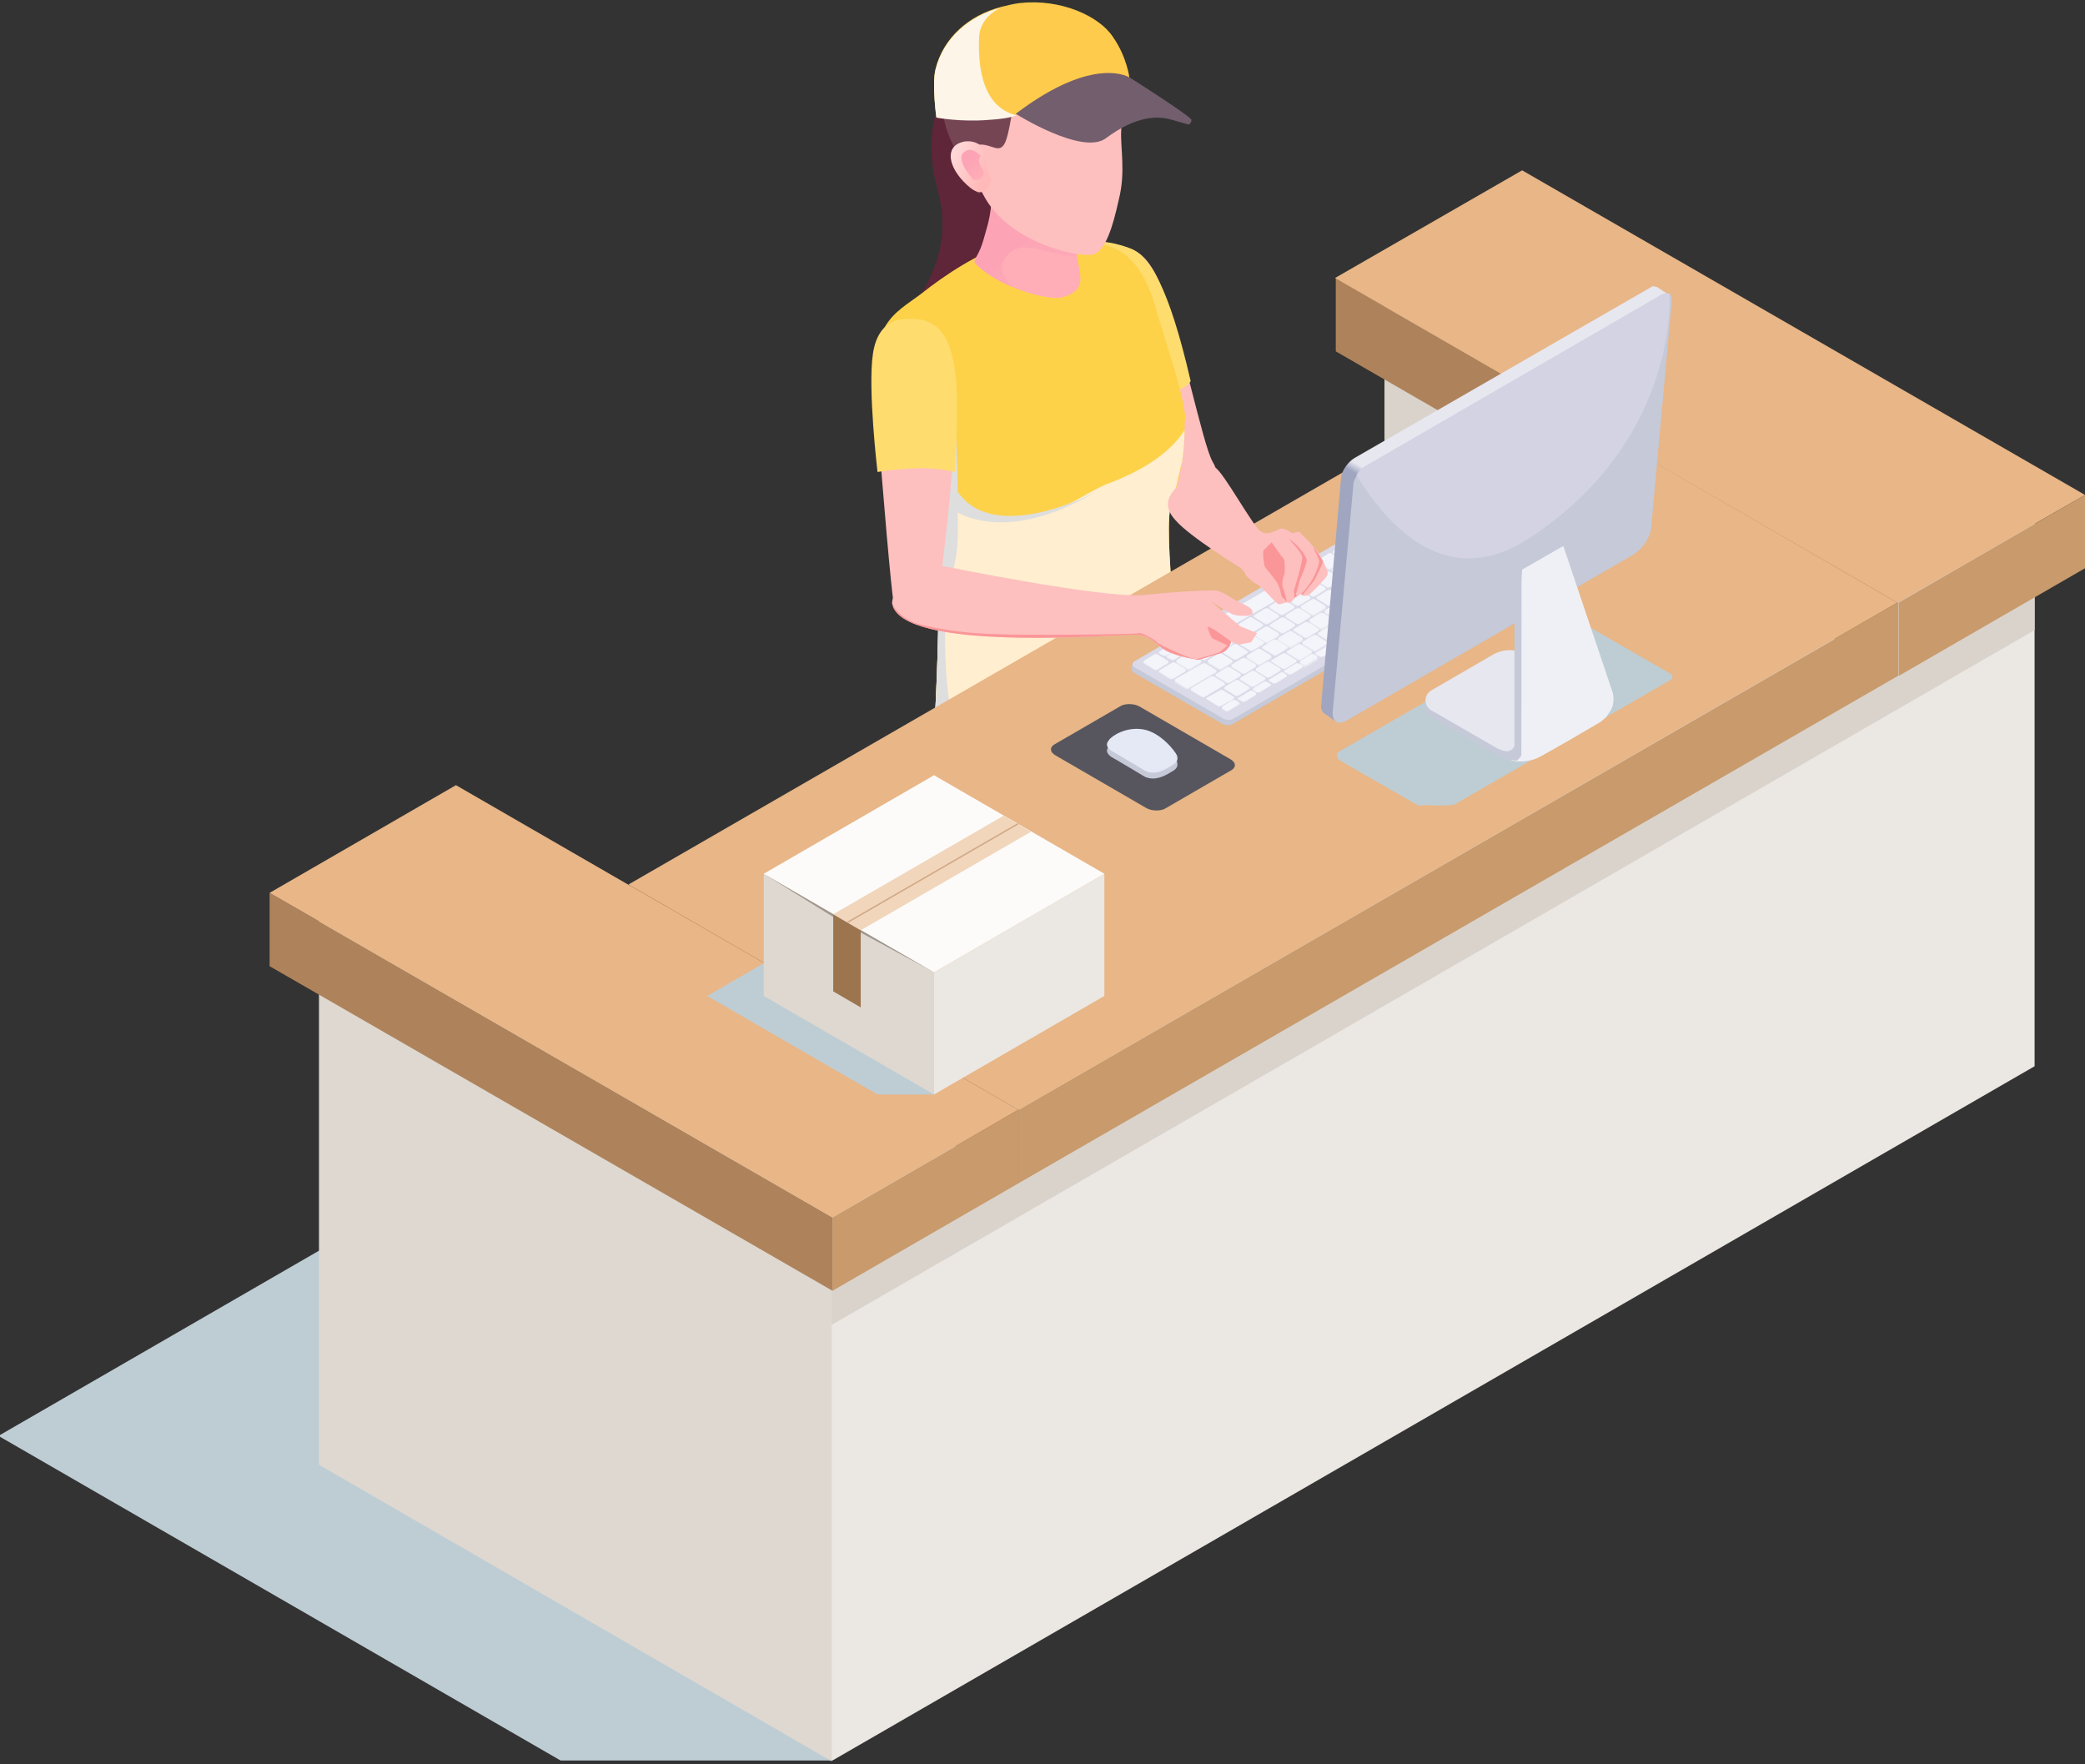 <?xml version="1.0" encoding="utf-8"?>
<!-- Generator: Adobe Illustrator 23.0.4, SVG Export Plug-In . SVG Version: 6.00 Build 0)  -->
<svg version="1.1" id="Слой_1" xmlns="http://www.w3.org/2000/svg" xmlns:xlink="http://www.w3.org/1999/xlink" x="0px" y="0px"
	 viewBox="0 0 273 231" style="enable-background:new 0 0 273 231;" xml:space="preserve">
<rect x="0" y="0" width="273" height="231" fill="#333333" stroke="none"/>
<style type="text/css">
	.st0{fill:#5E2638;}
	.st1{fill:#FEBFBF;}
	.st2{fill:#FFDC6E;}
	.st3{fill:#7282B5;}
	.st4{fill:#E8D0C8;}
	.st5{fill:#FDD249;}
	.st6{fill:#FFEECF;}
	.st7{fill:#DEDEDE;}
	.st8{fill:#FFADB7;}
	.st9{fill:url(#SVGID_1_);}
	.st10{fill:#754554;}
	.st11{fill:url(#SVGID_2_);}
	.st12{fill:url(#SVGID_3_);}
	.st13{fill:#FECB4C;}
	.st14{fill:#FCF5E8;}
	.st15{fill:#725E6D;}
	.st16{fill:#5C6467;}
	.st17{fill:#BECDD4;}
	.st18{fill:#EBE7E3;}
	.st19{fill:#D9D3CC;}
	.st20{fill:#E8B687;}
	.st21{fill:#DED8D1;}
	.st22{fill:#C99A6B;}
	.st23{fill:#AE835B;}
	.st24{fill:#C5C9D8;}
	.st25{fill:#DADAE8;}
	.st26{fill:#E7E7F0;}
	.st27{fill:#F4F5FA;}
	.st28{fill:#57565E;}
	.st29{fill:#E5E8F5;}
	.st30{fill:url(#SVGID_4_);}
	.st31{fill:#D3D3E3;}
	.st32{fill:#EFF0F5;}
	.st33{fill:#FA9698;}
	.st34{fill:#A0978F;}
	.st35{fill:#FCFBFA;}
	.st36{fill:#9C754E;}
	.st37{fill:#F1D6BC;}
	.st38{fill:#D1A986;}
</style>
<g>
	<g>
		<path class="st0" d="M135.1,12.9c0,0,0-6.7-6.6-4.7c-3.8,1.1-8.5,6.5-5.7,16.8c2.9,10.5-5.7,17.6-5.7,17.6s6.5,0.1,9.1-1.7
			c2.6-1.7,2.2-3.7,3-10.3C130,24,135.1,12.9,135.1,12.9z"/>
		<path class="st1" d="M146.3,32.7c0,0,3.1-1.7,5.7,4.7c2.6,6.4,5.5,21,6.8,23.1c1.3,2.1,0.1,4.6-7,6.4
			C144.7,68.6,146.3,32.7,146.3,32.7z"/>
		<path class="st2" d="M155.9,49.9c0,0-0.8,1.4-3,1.4c-2.2,0-15.9-18-12.7-19.2c3.2-1.2,6.8,0,8,0.5C150.5,33.7,153,37.3,155.9,49.9
			z"/>
		<path class="st3" d="M156.2,176.9c-5.4-3.6-8-3.3-8-3.3s-4.3,0.4-5.7-1.6v0c-0.3-0.5-0.4-1.1-0.3-1.8c0.7-4,1.7-6.2,1.6-7.8
			c-0.3-8.7-4.3-22.9-3.3-29.7c1.5-10.4-3.5-23.1-2.8-31c0.1-0.8,0.2-1.5,0.4-2.2c2.1-7.6,16.1-9.9,16.1-9.9s1.7,9.9-0.4,22.3
			c-3.3,19.2-3.9,46.5-3.9,52.6c0,2.5,3.4,4.6,5,5.4c2.2,1.2,6.5,4,6.5,4S161.7,180.6,156.2,176.9z"/>
		<path class="st4" d="M143.2,143.5c0.9,6.9,2.2,16.6,1.9,18.8c-0.4,2.2-2.6,6.7-2.5,9.6c-0.3-0.5-0.4-1.1-0.3-1.8
			c0.7-4,1.7-6.2,1.6-7.7c-0.3-8.7-4.3-22.9-3.3-29.7c1.5-10.4-3.5-23.1-2.8-31c2-0.9,4.6-1.3,8.1-1.3c0,0,0.4,2-1.6,4.9l-2.1,2.9
			c0,0,1.3,9.8,1,19.5C142.9,137.4,142.3,136.6,143.2,143.5z"/>
		<path class="st3" d="M146.2,101c-1.1,3.1-4.6,4.1-4.6,4.1s-1,26.8-3.2,32.6c-2.3,5.8-3.9,27-3.8,27.9c0.1,0.9,0.3,6.1,4.5,10
			c4.1,4,5.9,4.7,5.9,5.3c-0.1,0.6-1.8,3.7-5.7,3.2c-3.9-0.6-5-0.8-6.9-2.8c-0.7-0.7-1.4-1.4-2.1-2c-1.1-1-2-1.9-2.1-2.8
			c-0.3-1.6,1-4.6,0.1-7.5c-0.8-2.9-3-21.1-2.5-25.9c1-10.7,2.3-9.6,1.8-12.7c-0.4-3-5.2-18.7-5.2-36.2c0-0.3,0.1-0.6,0.2-0.8
			c1.8-5.4,23.5,0.3,23.5,0.3S147.4,97.7,146.2,101z"/>
		<path class="st4" d="M130.3,179.3c-1.1-1-1.9-1.9-2.1-2.8c-0.3-1.6,1-4.6,0.1-7.5c-0.8-2.9-3-21.1-2.5-25.9
			c1-10.7,2.2-9.6,1.8-12.7c-0.4-3-5.2-18.7-5.2-36.2c0-0.3,0.1-0.6,0.2-0.9c1.2,0.2,1.9,0.6,1.9,0.6s-0.9,6.4,0,14.6
			c0.9,8.2,4.6,21.5,4.6,23.2c0,1.7-2.1,6.5-2.1,15.6c0.1,9,2.7,21.8,2.6,23.6C129.4,172.2,127.8,175.3,130.3,179.3z"/>
		<path class="st5" d="M155.1,56.3c0,1.2-0.1,2.6-0.3,4v0c0,0.1,0,0.3-0.1,0.4c-0.2,1.4-0.5,2.8-1,4.2c-0.1,0.4-0.2,0.7-0.3,0.9
			c-1.3,3.5,1.4,22.7,1,24.2c-0.4,1.5-1.4,3-7.9,5.1c-1.8,0.6-3.9,1-6,1.3c-0.5,0.1-1.1,0.1-1.6,0.2c-1.9,0.2-3.9,0.3-5.7,0.2
			c-0.3,0-0.7,0-1,0c-0.6,0-1.1,0-1.6-0.1c-2.3-0.2-4.3-0.5-5.7-1c-0.7-0.2-1.3-0.5-1.8-0.8c-0.3-0.2-0.6-0.4-0.7-0.7
			c0,0,0.8-14.4,0.3-19.9c-0.3-3.4-2.2-7.9-4.1-12.3c-0.8-2-1.6-3.9-2.2-5.8c-0.2-0.8-0.5-1.5-0.6-2.2c-3-11.5,1.4-12.9,4.9-15.6
			c3-2.4,7.6-5.4,11-6.3c5.2-1.4,10.7-0.2,12.3-0.1c1.6,0.1,5.2,1.1,7.2,7.9c2,6.8,3.7,11.4,4,14.8
			C155.1,55.2,155.1,55.8,155.1,56.3z"/>
		<path class="st6" d="M155.1,56.3c0,1.2-0.1,2.6-0.3,4v0c0,0.1,0,0.3-0.1,0.4c-0.4,1.6-0.7,3.2-1,4.2c-0.1,0.4-0.2,0.7-0.3,0.9
			c-1.3,3.5,1.4,22.7,1,24.2c-0.4,1.5-1.4,3-7.9,5.1c-1.8,0.6-3.9,1-6,1.3c-0.5,0.1-1.1,0.1-1.6,0.2c-1.9,0.2-3.9,0.3-5.7,0.2
			c-0.3,0-0.7,0-1,0c-4-0.2-7.4-0.9-9.1-1.9c-0.3-0.2-0.6-0.4-0.7-0.7c0,0,0.8-14.4,0.3-19.9c-0.3-3.4-2.2-7.9-4.1-12.3
			c3.5-4.9,6.8-7.9,6.3-5.8c-0.9,4.8-0.9,11.5,5.3,11.7c8.8,0.2,11-3.2,15.2-4.7C151.4,60.9,154,58.1,155.1,56.3z"/>
		<path class="st7" d="M143.5,64.4c0,0-13.2,7.1-18.1,0l0,0c-0.1-5-0.3-10.4-0.3-10.4c-3.5-0.1-6.3,0.8-8.7,2.2
			c0.6,1.8,1.4,3.8,2.2,5.8c1.8,4.4,3.8,8.9,4.1,12.3c0.5,5.6-0.3,19.9-0.3,19.9c0.5,0.6,1.3,1.1,2.5,1.5c-0.5-2.8-1-6.1-1.1-9.3
			c-0.4-9.5,1.4-10.9,1.6-15.8c0-1,0-2.2,0-3.5C127.8,68.4,133.8,70.1,143.5,64.4z"/>
		<path class="st1" d="M123.2,75.5c0,0,2.8-21,1.5-27.4s-5.7-6.5-7.6-5.7s-2.9,3-2.2,12.7c0.7,9.7,1.8,22.1,2.1,23.8
			C117.2,80.7,123.2,75.5,123.2,75.5z"/>
		<path class="st8" d="M140.6,23c0,0-0.1,7.5,0.4,10.4c0.4,2.8,1.4,4.5-1.8,5.5c-1.8,0.6-8.6-1.3-11.5-4.5c-0.2-0.4,0.5-0.9,1.2-3.1
			c0.6-2.2,1.1-3.3,1.1-7.6c0-4.4,0.2-8.4,0.2-8.4L140.6,23z"/>
		
			<linearGradient id="SVGID_1_" gradientUnits="userSpaceOnUse" x1="132.433" y1="201.213" x2="139.675" y2="192.044" gradientTransform="matrix(1 0 0 -1 0 232)">
			<stop  offset="0" style="stop-color:#FCA4B5"/>
			<stop  offset="0.122" style="stop-color:#FCA4B5"/>
			<stop  offset="0.99" style="stop-color:#FFADB7"/>
			<stop  offset="1" style="stop-color:#FFADB7"/>
		</linearGradient>
		<path class="st9" d="M129.9,23.7c0,4.4-0.5,5.4-1.1,7.6s-1.4,2.7-1.2,3.1c1.2,1.3,3.1,2.4,5,3.2c-1.5-1.5-2-3-0.6-4.3
			c1.3-1.3,2.5-1.1,6.8,0c1,0.3,1.7,0.3,2.2,0.3c0-0.1-0.1-0.2-0.1-0.2c-0.1-0.5-0.1-1.1-0.2-1.9l-10.9-9.9V23.7z"/>
		<path class="st1" d="M136.2,2.2c0,0,7.2,1.5,9.1,7c1.9,5.5,1.6,5.8,1.5,8c-0.1,2.2,0.6,5.3-0.3,8.9c-0.8,3.6-1.7,6.6-3.3,7.2
			c-1.6,0.5-11-1.3-14.4-7.7s-6.6-12.2-4-18.1C126.6,3.3,132.5,1.3,136.2,2.2z"/>
		<path class="st10" d="M124.2,7.9c1.4-3.6,3.1-4.3,3.1-4.3s1.7-1.8,6.4-1.8c4.5,0,8.5,2.4,10.3,4.4c2.6,2.8,1.5,4.3,1.5,4.3l0-0.1
			c-0.1-0.2-0.5-0.9-1.4-0.6c-1.2,0.5-1.7,1.4-2.7,1.8c-7,2.5-8.4,0.6-9,3.8c-0.6,3.3-0.9,4.4-2.3,3.9c-2.4-0.8-2.2-0.3-3.4,1.3
			c0.4,1.5,1,3.1,1.6,4.6c0,0-0.1,1.5-2.7-4.5C124.6,18.3,122,15,124.2,7.9z"/>
		
			<linearGradient id="SVGID_2_" gradientUnits="userSpaceOnUse" x1="129.97" y1="209.131" x2="123.687" y2="211.969" gradientTransform="matrix(1 0 0 -1 0 232)">
			<stop  offset="0" style="stop-color:#FEB9B8"/>
			<stop  offset="0.122" style="stop-color:#FEB9B8"/>
			<stop  offset="1" style="stop-color:#FFDEDE"/>
		</linearGradient>
		<path class="st11" d="M126,18.6c-2.3,0.6-1.9,3.3,0.6,5.6c2.5,2.4,3.1-0.4,3.2-0.6c0.1-0.2-1.1-1.9-0.5-3.5c0,0-0.8-1.6-2.5-1.6
			C126.5,18.5,126.3,18.5,126,18.6z"/>
		
			<linearGradient id="SVGID_3_" gradientUnits="userSpaceOnUse" x1="126.867" y1="211.383" x2="128.72" y2="209.041" gradientTransform="matrix(1 0 0 -1 0 232)">
			<stop  offset="0" style="stop-color:#FCA4B5"/>
			<stop  offset="0.122" style="stop-color:#FCA4B5"/>
			<stop  offset="0.99" style="stop-color:#FFADB7"/>
			<stop  offset="1" style="stop-color:#FFADB7"/>
		</linearGradient>
		<path class="st12" d="M126.4,19.8c-1.5,0.8,0.7,3.3,0.9,3.6c0.2,0.3,1.3,0.2,1.5-0.6c0.1-0.8-1.1-1.4-0.4-2.4c0,0-0.7-0.8-1.5-0.8
			C126.8,19.6,126.6,19.7,126.4,19.8z"/>
		<path class="st2" d="M118.3,41.8c0,0-3.3-0.2-4,4.5c-0.7,4.6,0.6,15.5,0.6,15.5s2.1-0.4,5.6-0.5c2.7,0,4.5,0.5,4.5,0.5
			s0.7-9.5,0-13.6C124.3,44,122.8,41.3,118.3,41.8z"/>
		<path class="st13" d="M147.9,10.3l-0.5,0.7c0,0-11.1,2.9-12.2,3.1c-0.6,0.2-0.9,0.5-2.1,0.9h0c-0.8,0.3-1.9,0.5-3.7,0.6
			c-3.6,0.3-6.8-0.3-6.8-0.3s-0.6-4.4-0.1-6.3c1-4,4.3-7,8.6-8.1c0.8-0.2,1.6-0.4,2.4-0.5c5.4-0.6,10.4,1.7,12.2,4.4
			C147.6,7.5,147.9,10.3,147.9,10.3z"/>
		<path class="st14" d="M133.1,15.1c-0.8,0.3-1.9,0.5-3.7,0.6c-3.6,0.3-6.8-0.3-6.8-0.3s-0.6-4.4-0.1-6.3c1-4,4.3-7,8.6-8.1
			c0,0-2.7,1-2.9,3.8C128.1,7.5,128.1,13.9,133.1,15.1z"/>
		<path class="st15" d="M133,14.9c0,0,8.7,5.5,11.8,3.2c3.9-2.9,6.7-3,8.7-2.4l2.1,0.6c0,0,0.4-0.1,0.4-0.6c-0.1-0.5-8-5.5-8-5.5
			S143.4,7,133,14.9z"/>
		<path class="st16" d="M138.5,174.3c-0.6-0.2-1.4-0.1-2.1,0c-0.8,0.2-1.6,0.5-2.4,0.8c-0.8,0.4-0.8,0.7-0.7,1.4
			c-1-0.5-4.1-2-4.5-3.1c-0.3-0.8-0.2-2.7-0.2-2.7s0,0.3-0.2,1.6c-0.1,1.3-0.4,4.5-0.4,5.3c0,0.8,4.6,4.5,5.8,5.4
			c3.2,2.3,4.3,3.1,8.8,3.3c4.5,0.1,4.3-2.9,4.2-3.7c0-0.7-4.5-4.5-5.8-5.5c-0.7-0.5-1.2-1.5-1.8-2.2
			C139.1,174.6,138.8,174.4,138.5,174.3z M151.9,167.8c1.3-0.4,2.5,1.4,3.4,2.2c0,0,6.8,4,7,4.5c0.2,0.5,0.5,2.1,0.3,2.4
			c-0.2,0.3-2.6,2.6-6,1.3c-3.4-1.2-4.6-2.4-6.9-3c-2.3-0.6-6.8-1.5-7.3-2.7c-0.6-1.2,0.1-5.4,0.1-5.4s0.7-0.3,1,0.2
			c0.3,0.5,1.6,1.9,3.1,2.4c1.1,0.4,2.3,0.3,3.4,0.1c-0.1-0.3-0.2-0.6,0-0.9c0.2-0.2,0.4-0.3,0.6-0.5c0.3-0.2,0.6-0.5,0.9-0.7
			C151.6,167.9,151.7,167.8,151.9,167.8z"/>
		<path class="st17" d="M73.4,230.5L-0.2,188l46.9-27.1l14.1,18l48.2,51.6H73.4z"/>
		<path class="st18" d="M41.8,191.7v-73l67.1,38.8l72.4-64V38.2l85.1,28.4v73L109,230.5L41.8,191.7z"/>
		<path class="st19" d="M41.8,191.7v-73l67.1,38.8l72.4-64V38.2l85.1,28.4v15.9L109,173.4L41.8,191.7z"/>
		<path class="st20" d="M41.8,118.8l17.9-10.3l22.6,13.1L204,51.3l-22.6-13.1l17.9-10.3l67.1,38.8L239.9,82L109,157.5L41.8,118.8z"
			/>
		<path class="st21" d="M41.8,118.8l67.1,38.8v73l-67.1-38.8V118.8z"/>
		<path class="st22" d="M273,64.8v9.6l-24.4,14.1v-9.6L273,64.8z"/>
		<path class="st23" d="M248.5,78.9v9.6L174.9,46v-9.6L248.5,78.9z"/>
		<path class="st20" d="M248.5,78.9l-73.7-42.5l24.5-14.1L273,64.8L248.5,78.9z"/>
		<path class="st22" d="M248.5,78.9v9.6l-115.1,66.4v-9.6L248.5,78.9z"/>
		<path class="st23" d="M133.4,145.3v9.6l-51-29.5v-9.6L133.4,145.3z"/>
		<path class="st20" d="M133.4,145.3l-51.1-29.5l115.1-66.4l51,29.5L133.4,145.3z"/>
		<path class="st22" d="M133.4,145.3v9.6L109,169v-9.6L133.4,145.3z"/>
		<path class="st23" d="M109,159.4v9.6l-73.7-42.5v-9.6L109,159.4z"/>
		<path class="st20" d="M109,159.4l-73.7-42.5l24.4-14.1l73.6,42.5L109,159.4z"/>
		<path class="st1" d="M153.9,68.1c1.9,2.2,8.6,6.3,8.6,6.3s0.3,0.4,0.7,0.8c0,0,0,0,0,0c0,0,0,0,0,0c0.4,0.4,0.9,0.9,1.3,1.1
			c0.9,0.4,2.6,2.6,3,2.7c0.4,0.1,0.8-0.3,1.3-0.2c0.1,0,0.2,0,0.3,0c0,0,0,0,0,0c0,0,0.1,0,0.1-0.1c0,0,0,0,0,0c0,0,0-0.1,0.1-0.1
			c0,0,0.1-0.1,0.1-0.1c0,0,0,0,0,0c0,0,0,0,0,0c0.1-0.2,0.2-0.3,0.2-0.3l0.3-0.2l0.5-0.3c0,0,0,0,0.1,0.1l0,0c0,0,0,0,0,0
			c0,0,0.1,0,0.1,0.1c0,0,0,0,0.1,0c0,0,0.1,0,0.1,0c0.1,0,0.1,0,0.1,0c0.1,0,0.1,0,0.2,0c0.2,0,0.4-0.1,0.6-0.3
			c0.5-0.4,1.5-1.5,2-2.1c0.3-0.3,0.3-0.8,0.1-1.1c-0.2-0.3-0.2-0.6-0.4-0.9c0,0,0,0,0,0c0,0-0.1-0.1-0.1-0.1c0-0.3-0.6-1-1.2-1.7
			c0,0-0.1-0.1-0.1-0.1c-0.5-0.6-1.1-1.2-1.5-1.6c-0.1-0.1-0.1-0.1-0.2-0.2c0,0,0,0,0,0c0,0-0.1-0.1-0.1-0.1c0,0,0,0-0.1-0.1
			s0,0,0,0c0,0,0,0,0,0l-0.9,0.2c0,0-0.7-0.5-1.3-0.6c-0.4-0.1-1.3,0.7-2.2,0.6h0c-0.2,0-0.4-0.1-0.6-0.2c-1-0.6-4.9-7.8-6-8.4
			c-1.1-0.5-2.8,0.8-2.8,0.8C152.9,64.3,152,66,153.9,68.1z"/>
		<path class="st24" d="M190.7,76.7l-11.3-6.5c-0.4-0.2-1-0.2-1.4,0l-28.5,16.6l-1.3,0.3v0.6v0c0,0.2,0.1,0.3,0.3,0.4l11.6,6.7
			c0.4,0.2,1,0.2,1.3,0L191,77.6c0.2-0.1,0.3-0.2,0.3-0.4l0,0v-0.7L190.7,76.7z"/>
		<path class="st25" d="M148.6,87.4l11.6,6.7c0.4,0.2,1,0.2,1.3,0L191,76.9c0.4-0.2,0.4-0.6,0-0.8l-11.6-6.7c-0.4-0.2-1-0.2-1.4,0
			l-29.5,17.2C148.2,86.8,148.2,87.2,148.6,87.4z"/>
		<path class="st26" d="M188.1,76v-0.2l-0.1,0l-1.3-0.8c-0.1-0.1-0.3-0.1-0.5,0l-1.3,0.8h-0.1V76v0h0c0,0,0,0.1,0.1,0.1l1.3,0.8
			c0.1,0.1,0.4,0.1,0.5,0l1.3-0.8C188,76.1,188.1,76,188.1,76z M179.8,71.2v-0.2h-0.1l-1.3-0.7c-0.1-0.1-0.3-0.1-0.5,0l-1.3,0.7
			h-0.1v0.2v0l0,0c0,0,0,0.1,0.1,0.1l1.3,0.8c0.1,0.1,0.3,0.1,0.5,0l1.3-0.8C179.8,71.3,179.8,71.3,179.8,71.2z M177.8,72.4v-0.2
			h-0.1l-1.3-0.7c-0.1-0.1-0.3-0.1-0.5,0l-1.3,0.8h-0.1v0.1v0c0,0,0,0.1,0.1,0.1l1.3,0.8c0.1,0.1,0.4,0.1,0.5,0l1.3-0.8
			C177.7,72.5,177.8,72.4,177.8,72.4z M175.7,73.6v-0.2h-0.1l-1.3-0.7c-0.1-0.1-0.4-0.1-0.5,0l-1.3,0.8h-0.1v0.2v0h0
			c0,0,0,0.1,0.1,0.1l1.3,0.8c0.1,0.1,0.4,0.1,0.5,0l1.3-0.8C175.7,73.7,175.7,73.6,175.7,73.6z M173.7,74.8v-0.2h-0.1l-1.3-0.7
			c-0.1-0.1-0.3-0.1-0.5,0l-1.3,0.8h-0.1v0.1v0c0,0.1,0,0.1,0.1,0.1l1.3,0.8c0.1,0.1,0.3,0.1,0.5,0l1.3-0.8
			C173.7,74.9,173.7,74.8,173.7,74.8z M186,77.2V77h-0.1l-1.3-0.7c-0.1-0.1-0.4-0.1-0.5,0l-1.3,0.8h-0.1v0.1v0l0,0
			c0,0.1,0,0.1,0.1,0.1l1.3,0.8c0.1,0.1,0.3,0.1,0.5,0l1.3-0.8C186,77.3,186,77.2,186,77.2z M182.8,76.7v-0.2h-0.1l-1.3-0.7
			c-0.1-0.1-0.3-0.1-0.5,0l-1.3,0.8h-0.1v0.2v0l0,0c0,0,0,0.1,0.1,0.1l1.3,0.8c0.1,0.1,0.3,0.1,0.5,0l1.3-0.8
			C182.8,76.8,182.8,76.7,182.8,76.7z M180.8,77.8v-0.2h-0.1l-1.3-0.7c-0.1-0.1-0.3-0.1-0.5,0l-1.3,0.8h-0.1v0.1v0l0,0
			c0,0.1,0,0.1,0.1,0.1l1.3,0.8c0.1,0.1,0.4,0.1,0.5,0l1.3-0.8C180.8,77.9,180.8,77.9,180.8,77.8z M179.7,76v-0.2h-0.1l-1.3-0.7
			c-0.1-0.1-0.4-0.1-0.5,0l-1.3,0.8h-0.1V76v0h0c0,0,0,0.1,0.1,0.1l1.3,0.8c0.1,0.1,0.4,0.1,0.5,0l1.3-0.8
			C179.7,76.1,179.7,76.1,179.7,76z M177.6,74.8v-0.1h-0.1l-1.3-0.7c-0.1-0.1-0.4-0.1-0.5,0l-1.3,0.7h-0.1v0.1v0c0,0,0,0.1,0.1,0.1
			l1.3,0.8c0.1,0.1,0.4,0.1,0.5,0l1.3-0.8C177.6,74.9,177.6,74.9,177.6,74.8z M175.6,76v-0.1h-0.1l-1.3-0.7c-0.1-0.1-0.3-0.1-0.5,0
			l-1.3,0.8h-0.1V76v0l0,0c0,0.1,0,0.1,0.1,0.1l1.3,0.8c0.1,0.1,0.3,0.1,0.5,0l1.3-0.8C175.6,76.1,175.6,76.1,175.6,76z M173.6,77.2
			v-0.2h-0.1l-1.3-0.7c-0.1-0.1-0.3-0.1-0.5,0l-1.3,0.7h-0.1v0.2v0c0,0,0,0.1,0.1,0.1l1.3,0.8c0.1,0.1,0.4,0.1,0.5,0l1.3-0.8
			C173.6,77.3,173.6,77.3,173.6,77.2z M171.5,78.4v-0.2h-0.1l-1.3-0.7c-0.1-0.1-0.3-0.1-0.5,0l-1.3,0.8h-0.1v0.1v0l0,0
			c0,0,0,0.1,0.1,0.1l1.3,0.8c0.1,0.1,0.3,0.1,0.5,0l1.3-0.8C171.5,78.5,171.5,78.4,171.5,78.4z M169.5,79.6v-0.2l-0.1,0l-1.3-0.7
			c-0.1-0.1-0.3-0.1-0.5,0l-1.3,0.7h-0.1v0.2v0c0,0,0,0.1,0.1,0.1l1.3,0.8c0.1,0.1,0.3,0.1,0.5,0l1.3-0.8
			C169.5,79.7,169.5,79.6,169.5,79.6z M167.5,80.8v-0.2h-0.1l-1.3-0.7c-0.1-0.1-0.3-0.1-0.5,0l-1.3,0.8h-0.1v0.1v0l0,0
			c0,0.1,0,0.1,0.1,0.1l1.3,0.8c0.1,0.1,0.3,0.1,0.5,0l1.3-0.8C167.4,80.9,167.5,80.8,167.5,80.8z M165.4,81.9v-0.1h-0.1l-1.3-0.7
			c-0.1-0.1-0.3-0.1-0.5,0l-1.3,0.7h-0.1v0.1v0l0,0c0,0,0,0.1,0.1,0.1l1.3,0.8c0.1,0.1,0.3,0.1,0.5,0l1.3-0.8
			C165.4,82.1,165.4,82,165.4,81.9z M163.4,83.1V83h-0.1l-1.3-0.7c-0.1-0.1-0.3-0.1-0.5,0l-1.3,0.8h-0.1v0.1v0h0
			c0,0.1,0,0.1,0.1,0.1l1.3,0.8c0.1,0.1,0.4,0.1,0.5,0l1.3-0.8C163.4,83.2,163.4,83.2,163.4,83.1z M158.1,84.3v0.2h0.1l1.3,0.7
			c0.1,0.1,0.4,0.1,0.5,0l1.3-0.8h0.1v-0.1v0h0c0,0,0-0.1-0.1-0.1l-1.3-0.8c-0.1-0.1-0.4-0.1-0.5,0l-1.3,0.8
			C158.1,84.2,158.1,84.3,158.1,84.3z M159.2,83.2v-0.2H159l-1.3-0.7c-0.1-0.1-0.3-0.1-0.5,0l-1.3,0.7h-0.1v0.2v0c0,0,0,0.1,0.1,0.1
			l1.3,0.8c0.1,0.1,0.3,0.1,0.5,0l1.3-0.8C159.1,83.3,159.2,83.3,159.2,83.2z M157.1,84.4v-0.2H157l-1.3-0.7c-0.1-0.1-0.3-0.1-0.5,0
			l-1.3,0.8h-0.1v0.1v0l0,0c0,0,0,0.1,0.1,0.1l1.3,0.8c0.1,0.1,0.3,0.1,0.5,0l1.3-0.8C157.1,84.5,157.1,84.4,157.1,84.4z M153,86.8
			v-0.2h-0.1l-1.3-0.7c-0.1-0.1-0.3-0.1-0.5,0l-1.3,0.8h-0.1v0.1v0c0,0,0,0.1,0.1,0.1l1.3,0.8c0.1,0.1,0.4,0.1,0.5,0l1.3-0.8
			C153,86.9,153,86.8,153,86.8z M155.1,87.7l-1.3-0.7c-0.1-0.1-0.3-0.1-0.5,0l-0.2,0.1l-1.1,0.6h-0.1v0.1l-0.1,0h-0.1V88v0l0,0
			c0,0,0,0.1,0.1,0.1l1.3,0.8c0.1,0.1,0.4,0.1,0.5,0l1.5-0.9c0.1,0,0.1-0.1,0.1-0.1v-0.2H155.1z M159.3,85.5v-0.2h-0.1l-1.3-0.7
			c-0.1-0.1-0.3-0.1-0.5,0l-1.3,0.8H156v0.1v0l0,0c0,0,0,0.1,0.1,0.1l1.3,0.8c0.1,0.1,0.4,0.1,0.5,0l1.3-0.8
			C159.3,85.6,159.3,85.6,159.3,85.5z M157.3,86.7v-0.2h-0.1l-1.3-0.7c-0.1-0.1-0.3-0.1-0.5,0l-1.3,0.8H154v0.2v0c0,0,0,0.1,0.1,0.1
			l1.3,0.8c0.1,0.1,0.4,0.1,0.5,0l1.3-0.8C157.2,86.8,157.3,86.7,157.3,86.7z M177.7,77.2v-0.2h-0.1l-1.3-0.7
			c-0.1-0.1-0.3-0.1-0.5,0l-1.3,0.8h-0.1v0.1v0c0,0,0,0.1,0.1,0.1l1.3,0.8c0.1,0.1,0.3,0.1,0.5,0l1.3-0.8
			C177.7,77.3,177.7,77.3,177.7,77.2z M175.7,78.4v-0.2h-0.1l-1.3-0.7c-0.1-0.1-0.4-0.1-0.5,0l-1.3,0.7h-0.1v0.2v0l0,0
			c0,0,0,0.1,0.1,0.1l1.3,0.8c0.1,0.1,0.4,0.1,0.5,0l1.3-0.8C175.6,78.5,175.7,78.5,175.7,78.4z M173.6,79.6v-0.1h-0.1l-1.3-0.7
			c-0.1-0.1-0.3-0.1-0.5,0l-1.3,0.8h-0.1v0.1v0c0,0.1,0,0.1,0.1,0.1l1.3,0.8c0.1,0.1,0.3,0.1,0.5,0l1.3-0.8
			C173.6,79.7,173.6,79.6,173.6,79.6z M171.6,80.8v-0.2h-0.1l-1.3-0.7c-0.1-0.1-0.3-0.1-0.5,0l-1.3,0.7h-0.1v0.2l0,0v0l0,0
			c0,0,0,0.1,0.1,0.1l1.3,0.8c0.1,0.1,0.3,0.1,0.5,0l1.3-0.8C171.6,80.9,171.6,80.8,171.6,80.8z M169.5,82v-0.2h-0.1l-1.3-0.7
			c-0.1-0.1-0.3-0.1-0.5,0l-1.3,0.8h-0.1V82v0c0,0,0,0.1,0.1,0.1l1.3,0.8c0.1,0.1,0.3,0.1,0.5,0l1.3-0.8
			C169.5,82.1,169.5,82,169.5,82z M167.5,83.2V83h-0.1l-1.3-0.7c-0.1-0.1-0.3-0.1-0.5,0l-1.3,0.8h-0.1v0.2l0,0v0l0,0
			c0,0,0,0.1,0.1,0.1l1.3,0.8c0.1,0.1,0.3,0.1,0.5,0l1.3-0.8C167.5,83.2,167.5,83.2,167.5,83.2z M165.5,84.3v-0.2h-0.1l-1.3-0.7
			c-0.1-0.1-0.3-0.1-0.5,0l-1.3,0.8h-0.1v0.1v0h0c0,0.1,0,0.1,0.1,0.1l1.3,0.8c0.1,0.1,0.4,0.1,0.5,0l1.3-0.8
			C165.4,84.4,165.5,84.4,165.5,84.3z M163.4,85.5v-0.2l-0.1,0l-1.3-0.8c-0.1-0.1-0.4-0.1-0.5,0l-1.3,0.8h-0.1v0.1v0h0
			c0,0,0,0.1,0.1,0.1l1.3,0.8c0.1,0.1,0.3,0.1,0.5,0l1.3-0.8C163.4,85.6,163.4,85.6,163.4,85.5z M161.4,86.7v-0.1h-0.1l-1.3-0.7
			c-0.1-0.1-0.3-0.1-0.5,0l-1.3,0.8h-0.1v0.1v0c0,0.1,0,0.1,0.1,0.1l1.3,0.8c0.1,0.1,0.4,0.1,0.5,0l1.3-0.8
			C161.4,86.8,161.4,86.8,161.4,86.7z M178.8,79v-0.2h-0.1l-1.3-0.7c-0.1-0.1-0.4-0.1-0.5,0l-1.3,0.8h-0.1V79l0,0v0h0
			c0,0,0,0.1,0.1,0.1l1.3,0.8c0.1,0.1,0.3,0.1,0.5,0l1.3-0.8C178.7,79.1,178.8,79.1,178.8,79z M176.7,80.2v-0.1h-0.1l-1.3-0.7
			c-0.1-0.1-0.3-0.1-0.5,0l-1.3,0.8h-0.1v0.1v0l0,0c0,0.1,0,0.1,0.1,0.1l1.3,0.8c0.1,0.1,0.4,0.1,0.5,0l1.3-0.8
			C176.7,80.3,176.7,80.2,176.7,80.2z M174.7,81.4v-0.1h-0.1l-1.3-0.7c-0.1-0.1-0.3-0.1-0.5,0l-1.3,0.8h-0.1v0.2v0v0
			c0,0.1,0,0.1,0.1,0.1l1.3,0.8c0.1,0.1,0.3,0.1,0.5,0l1.3-0.8C174.6,81.5,174.7,81.4,174.7,81.4z M172.6,82.6v-0.2h-0.1l-1.3-0.7
			c-0.1-0.1-0.3-0.1-0.5,0l-1.3,0.8h-0.1v0.1v0c0,0,0,0.1,0.1,0.1l1.3,0.8c0.1,0.1,0.4,0.1,0.5,0l1.3-0.8
			C172.6,82.7,172.6,82.6,172.6,82.6z M170.6,83.8v-0.2h-0.1l-1.3-0.7c-0.1-0.1-0.3-0.1-0.5,0l-1.3,0.8h-0.1v0.2l0,0l0,0
			c0,0,0,0.1,0.1,0.1l1.3,0.8c0.1,0.1,0.3,0.1,0.5,0l1.3-0.8C170.6,83.9,170.6,83.8,170.6,83.8z M168.6,84.9v-0.2h-0.1l-1.3-0.7
			c-0.1-0.1-0.3-0.1-0.5,0l-1.3,0.8h-0.1v0.1v0c0,0.1,0,0.1,0.1,0.1l1.3,0.8c0.1,0.1,0.3,0.1,0.5,0l1.3-0.8
			C168.5,85,168.6,85,168.6,84.9z M166.5,86.1V86h-0.1l-1.3-0.7c-0.1-0.1-0.3-0.1-0.5,0l-1.3,0.8h-0.1v0.1l0,0l0,0
			c0,0.1,0,0.1,0.1,0.1l1.3,0.8c0.1,0.1,0.4,0.1,0.5,0l1.3-0.8C166.5,86.2,166.5,86.2,166.5,86.1z M164.5,87.3v-0.1h-0.1l-1.3-0.7
			c-0.1-0.1-0.4-0.1-0.5,0l-1.3,0.7h-0.1v0.1l0,0v0c0,0,0,0.1,0.1,0.1l1.3,0.8c0.1,0.1,0.4,0.1,0.5,0l1.3-0.8
			C164.4,87.4,164.5,87.4,164.5,87.3z M162.4,88.5v-0.2h-0.1l-1.3-0.7c-0.1-0.1-0.3-0.1-0.5,0l-1.3,0.8h-0.1v0.1v0h0
			c0,0.1,0,0.1,0.1,0.1l1.3,0.8c0.1,0.1,0.3,0.1,0.5,0l1.3-0.8C162.4,88.6,162.4,88.5,162.4,88.5z M184,78.3v-0.2l-0.1,0l-1.3-0.8
			c-0.1-0.1-0.3-0.1-0.5,0l-1.3,0.8h-0.1v0.2v0l0,0c0,0,0,0.1,0.1,0.1l1.3,0.8c0.1,0.1,0.4,0.1,0.5,0l1.3-0.8
			C184,78.4,184,78.4,184,78.3z M182,79.5v-0.2h-0.1l-1.3-0.7c-0.1-0.1-0.3-0.1-0.5,0l-1.3,0.8h-0.1v0.1v0l0,0c0,0,0,0.1,0.1,0.1
			l1.3,0.8c0.1,0.1,0.3,0.1,0.5,0l1.3-0.8C181.9,79.6,182,79.6,182,79.5z M179.9,80.7v-0.2h-0.1l-1.3-0.7c-0.1-0.1-0.3-0.1-0.5,0
			l-1.3,0.8h-0.1v0.2v0l0,0c0,0,0,0.1,0.1,0.1l1.3,0.8c0.1,0.1,0.3,0.1,0.5,0l1.3-0.8C179.9,80.8,179.9,80.8,179.9,80.7z
			 M177.9,81.9v-0.2h-0.1l-1.3-0.7c-0.1-0.1-0.3-0.1-0.5,0l-1.3,0.8h-0.1v0.1v0l0,0c0,0,0,0.1,0.1,0.1l1.3,0.8
			c0.1,0.1,0.3,0.1,0.5,0l1.3-0.8C177.9,82,177.9,81.9,177.9,81.9z M175.8,83.1v-0.2h-0.1l-1.3-0.7c-0.1-0.1-0.3-0.1-0.5,0l-1.3,0.8
			h-0.1v0.1v0c0,0,0,0.1,0.1,0.1L174,84c0.1,0.1,0.3,0.1,0.5,0l1.3-0.8C175.8,83.2,175.8,83.1,175.8,83.1z M173.8,84.3v-0.1h-0.1
			l-1.3-0.7c-0.1-0.1-0.3-0.1-0.5,0l-1.3,0.8h-0.1v0.1v0h0c0,0.1,0,0.1,0.1,0.1l1.3,0.8c0.1,0.1,0.4,0.1,0.5,0l1.3-0.8
			C173.8,84.4,173.8,84.3,173.8,84.3z M171.8,85.4v-0.1h-0.1l-1.3-0.7c-0.1-0.1-0.4-0.1-0.5,0l-1.3,0.8h-0.1v0.1v0
			c0,0.1,0,0.1,0.1,0.1l1.3,0.8c0.1,0.1,0.4,0.1,0.5,0l1.3-0.8C171.7,85.6,171.8,85.5,171.8,85.4z M169.7,86.6v-0.2h-0.1l-1.3-0.7
			c-0.1-0.1-0.3-0.1-0.5,0l-1.3,0.7h-0.1v0.2v0l0,0c0,0,0,0.1,0.1,0.1l1.3,0.8c0.1,0.1,0.3,0.1,0.5,0l1.3-0.8
			C169.7,86.7,169.7,86.7,169.7,86.6z M167.7,87.8v-0.2h-0.1l-1.3-0.7c-0.1-0.1-0.3-0.1-0.5,0l-1.3,0.8h-0.1v0.1v0
			c0,0,0,0.1,0.1,0.1l1.3,0.8c0.1,0.1,0.4,0.1,0.5,0l1.3-0.8C167.7,87.9,167.7,87.9,167.7,87.8z M165.6,89v-0.2h-0.1l-1.3-0.7
			c-0.1-0.1-0.3-0.1-0.5,0l-1.3,0.7h-0.1V89v0l0,0c0,0,0,0.1,0.1,0.1l1.3,0.8c0.1,0.1,0.3,0.1,0.5,0l1.3-0.8
			C165.6,89.1,165.6,89.1,165.6,89z M163.6,90.2V90h-0.1l-1.3-0.7c-0.1-0.1-0.3-0.1-0.5,0l-1.3,0.8h-0.1v0.1v0c0,0.1,0,0.1,0.1,0.1
			l1.3,0.8c0.1,0.1,0.3,0.1,0.5,0l1.3-0.8C163.6,90.3,163.6,90.2,163.6,90.2z M161.6,91.2h-0.1l-1.3-0.7c-0.1-0.1-0.3-0.1-0.5,0
			l-1.6,0.9H158v0.1v0v0l0,0c0,0,0,0.1,0.1,0.1l1.3,0.8c0.1,0.1,0.3,0.1,0.5,0l1.6-0.9c0.1,0,0.1-0.1,0.1-0.1l0,0V91.2z M171.7,75.9
			v-0.1h-0.1l-1.3-0.8c-0.1-0.1-0.2-0.1-0.4,0c0,0-0.1,0-0.1,0l-1.3,0.8h-0.1v0.1l-9.1,5.3l-1.3,0.8h-0.1V82v0l0,0c0,0,0,0,0,0
			c0,0,0,0,0,0l0,0c0,0,0,0,0,0c0,0,0,0,0,0c0,0,0,0,0,0c0,0,0,0,0,0l0,0l1.3,0.8c0,0,0.1,0,0.1,0c0,0,0.1,0,0.1,0
			c0.1,0,0.2,0,0.2-0.1l1.3-0.8l10.5-6.1C171.6,76.1,171.7,76,171.7,75.9z M186.8,78L186.8,78v-0.2l-0.1,0l0,0l-0.4-0.2
			c-0.1-0.1-0.3-0.1-0.5,0l-1.2,0.7l-0.2,0v0.2c0,0,0,0.1,0.1,0.1l0.4,0.2c0.1,0.1,0.3,0.1,0.5,0l1.3-0.8
			C186.8,78.1,186.8,78,186.8,78L186.8,78z M184.8,79.2L184.8,79.2V79l-0.1,0c0,0,0,0,0,0l-0.3-0.2c-0.1-0.1-0.4-0.1-0.5,0l-1.2,0.7
			l-0.2,0.1l0,0.2c0,0,0,0.1,0.1,0.1l0.4,0.2c0.1,0.1,0.3,0.1,0.5,0l1.3-0.8C184.7,79.3,184.8,79.2,184.8,79.2z M182.7,80.3
			L182.7,80.3v-0.2l-0.1,0c0,0,0,0,0,0l-0.4-0.2c-0.1-0.1-0.3-0.1-0.5,0l-1.2,0.7l-0.2,0l0,0.2c0,0,0,0.1,0.1,0.1l0.4,0.2
			c0.1,0.1,0.3,0.1,0.5,0l1.3-0.8C182.7,80.4,182.7,80.4,182.7,80.3L182.7,80.3z M180.7,81.5L180.7,81.5v-0.2l-0.1,0c0,0,0,0,0,0
			l-0.4-0.2c-0.1-0.1-0.4-0.1-0.5,0l-1.2,0.7l-0.2,0.1v0.1c0,0.1,0,0.1,0.1,0.1l0.4,0.2c0.1,0.1,0.3,0.1,0.5,0l1.3-0.8
			C180.7,81.6,180.7,81.6,180.7,81.5z M178.7,82.7L178.7,82.7v-0.2l-0.1,0c0,0,0,0,0,0l-0.3-0.2c-0.1-0.1-0.3-0.1-0.5,0l-1.2,0.7
			l-0.2,0v0.1c0,0.1,0,0.1,0.1,0.1l0.3,0.2c0.1,0.1,0.3,0.1,0.5,0l1.3-0.8C178.6,82.8,178.7,82.8,178.7,82.7L178.7,82.7z
			 M176.6,83.9L176.6,83.9v-0.1l-0.1,0c0,0,0,0,0,0l-0.4-0.2c-0.1-0.1-0.3-0.1-0.5,0l-1.2,0.7l-0.2,0v0.2c0,0.1,0,0.1,0.1,0.1
			l0.4,0.2c0.1,0.1,0.3,0.1,0.5,0l1.3-0.8C176.6,84,176.6,83.9,176.6,83.9z M174.6,85.1L174.6,85.1v-0.1l-0.1,0l0,0l-0.4-0.2
			c-0.1-0.1-0.3-0.1-0.5,0l-1.2,0.7l-0.2,0v0.2c0,0,0,0.1,0.1,0.1l0.4,0.2c0.1,0.1,0.3,0.1,0.5,0l1.3-0.8
			C174.6,85.2,174.6,85.1,174.6,85.1L174.6,85.1z M172.6,86.3L172.6,86.3v-0.1l-0.1,0c0,0,0,0,0,0l-0.4-0.2c-0.1-0.1-0.3-0.1-0.5,0
			l-1.2,0.7l-0.2,0.1v0.2c0,0,0,0.1,0.1,0.1l0.3,0.2c0.1,0.1,0.4,0.1,0.5,0l1.3-0.8C172.5,86.4,172.6,86.3,172.6,86.3L172.6,86.3z
			 M170.5,87.5L170.5,87.5v-0.2l-0.1,0l0,0l-0.4-0.2c-0.1-0.1-0.3-0.1-0.5,0l-1.2,0.7l-0.2,0V88c0,0,0,0.1,0.1,0.1l0.4,0.2
			c0.1,0.1,0.3,0.1,0.5,0l1.3-0.8C170.5,87.6,170.5,87.5,170.5,87.5L170.5,87.5z M168.5,88.6L168.5,88.6v-0.2l-0.1,0c0,0,0,0,0,0
			l-0.3-0.2c-0.1-0.1-0.4-0.1-0.5,0l-1.2,0.7l-0.2,0l0,0.2c0,0.1,0,0.1,0.1,0.1l0.4,0.2c0.1,0.1,0.3,0.1,0.5,0l1.3-0.8
			C168.4,88.7,168.5,88.7,168.5,88.6L168.5,88.6z M166.4,89.8L166.4,89.8v-0.2l-0.1,0c0,0,0,0,0,0l-0.4-0.2c-0.1-0.1-0.3-0.1-0.5,0
			l-1.2,0.7l-0.2,0.1v0.1c0,0.1,0,0.1,0.1,0.1l0.3,0.2c0.1,0.1,0.3,0.1,0.5,0l1.3-0.8C166.4,89.9,166.4,89.9,166.4,89.8z M164.4,91
			L164.4,91v-0.2l-0.1,0c0,0,0,0,0,0l-0.3-0.2c-0.1-0.1-0.3-0.1-0.5,0l-1.2,0.7l-0.2,0v0.2c0,0.1,0,0.1,0.1,0.1l0.4,0.2
			c0.1,0.1,0.3,0.1,0.5,0l1.3-0.8C164.4,91.1,164.4,91.1,164.4,91L164.4,91z M162.4,92.2L162.4,92.2v-0.1l-0.1,0c0,0,0,0,0,0
			l-0.4-0.2c-0.1-0.1-0.3-0.1-0.5,0l-1.2,0.7l-0.2,0v0.2c0,0.1,0,0.1,0.1,0.1l0.3,0.2c0.1,0.1,0.4,0.1,0.5,0l1.3-0.8
			C162.3,92.3,162.4,92.2,162.4,92.2z M186,74.6L186,74.6C185.9,74.7,185.9,74.7,186,74.6l-1.4-0.8c-0.1-0.1-0.3-0.1-0.5,0l-2.4,1.4
			l-0.1,0v0.1l0,0v0l0,0c0,0.1,0,0.1,0.1,0.1l1.3,0.8c0.1,0.1,0.4,0.1,0.5,0l2.4-1.4c0.1,0,0.1-0.1,0.1-0.1V74.6z M183.9,73.4
			L183.9,73.4c-0.1,0-0.1,0-0.1,0l-1.3-0.8c-0.1-0.1-0.3-0.1-0.5,0l-3.4,2l-0.2,0v0.2c0,0.1,0,0.1,0.1,0.1l1.3,0.8
			c0.1,0.1,0.3,0.1,0.5,0l3.5-2c0.1,0,0.1-0.1,0.1-0.1V73.4z M181.9,72.2L181.9,72.2L181.9,72.2l-1.4-0.7c-0.1-0.1-0.4-0.1-0.5,0
			l-3.4,2l-0.2,0v0.2c0,0,0,0.1,0.1,0.1l1.3,0.8c0.1,0.1,0.3,0.1,0.5,0l3.5-2c0.1,0,0.1-0.1,0.1-0.1V72.2z M160.4,89.5L160.4,89.5
			L160.4,89.5l-1.4-0.7c-0.1-0.1-0.4-0.1-0.5,0l-2.5,1.4l-0.1,0v0.1l0,0v0l0,0c0,0,0,0.1,0.1,0.1l1.3,0.8c0.1,0.1,0.3,0.1,0.5,0
			l2.5-1.5c0.1,0,0.1-0.1,0.1-0.1V89.5z M159.2,87.8l-1.3-0.8c-0.1-0.1-0.4-0.1-0.5,0l-3.5,2.1c-0.1,0.1-0.1,0.2,0,0.3l1.3,0.8
			c0.1,0.1,0.4,0.1,0.5,0l3.5-2.1C159.4,87.9,159.4,87.8,159.2,87.8z M155.1,85.6L155.1,85.6v-0.2l-0.1,0c0,0,0,0,0,0l-0.3-0.2
			c-0.1-0.1-0.3-0.1-0.5,0l-1.2,0.7l-0.2,0v0.2c0,0.1,0,0.1,0.1,0.1l0.4,0.2c0.1,0.1,0.3,0.1,0.5,0l1.3-0.8
			C155.1,85.7,155.1,85.6,155.1,85.6L155.1,85.6z M154.1,85L154.1,85v-0.2l-0.1,0l0,0l-0.4-0.2c-0.1-0.1-0.3-0.1-0.5,0l-1.2,0.7
			l-0.2,0l0,0.2c0,0,0,0.1,0.1,0.1l0.4,0.2c0.1,0.1,0.3,0.1,0.5,0l1.3-0.8C154.1,85.1,154.1,85.1,154.1,85z M189.2,76.6v-0.2l-0.1,0
			l0,0l-0.4-0.2c-0.1-0.1-0.3-0.1-0.5,0l-1.5,0.9l-0.2,0.1v0.2l0,0c0,0.1,0,0.1,0.1,0.1l0.3,0.2c0.1,0.1,0.4,0.1,0.5,0l1.6-0.9
			C189.1,76.7,189.2,76.7,189.2,76.6z"/>
		<path class="st27" d="M184.9,76l1.3,0.8c0.1,0.1,0.3,0.1,0.5,0L188,76c0.1-0.1,0.1-0.2,0-0.3l-1.3-0.8c-0.1-0.1-0.3-0.1-0.5,0
			l-1.3,0.8C184.8,75.8,184.8,75.9,184.9,76z M182.9,77.2l1.3,0.8c0.1,0.1,0.3,0.1,0.5,0l1.3-0.8c0.1-0.1,0.1-0.2,0-0.3l-1.3-0.8
			c-0.1-0.1-0.4-0.1-0.5,0l-1.3,0.8C182.7,77,182.7,77.1,182.9,77.2z M180.8,78.4l1.3,0.8c0.1,0.1,0.4,0.1,0.5,0l1.3-0.8
			c0.1-0.1,0.1-0.2,0-0.3l-1.3-0.8c-0.1-0.1-0.3-0.1-0.5,0l-1.3,0.8C180.7,78.2,180.7,78.3,180.8,78.4z M178.8,79.6l1.3,0.8
			c0.1,0.1,0.3,0.1,0.5,0l1.3-0.8c0.1-0.1,0.1-0.2,0-0.3l-1.3-0.8c-0.1-0.1-0.3-0.1-0.5,0l-1.3,0.8
			C178.6,79.3,178.6,79.5,178.8,79.6z M176.7,80.7l1.3,0.8c0.1,0.1,0.3,0.1,0.5,0l1.3-0.8c0.1-0.1,0.1-0.2,0-0.3l-1.3-0.8
			c-0.1-0.1-0.3-0.1-0.5,0l-1.3,0.8C176.6,80.5,176.6,80.7,176.7,80.7z M174.7,81.9l1.3,0.8c0.1,0.1,0.3,0.1,0.5,0l1.3-0.8
			c0.1-0.1,0.1-0.2,0-0.3l-1.3-0.8c-0.1-0.1-0.3-0.1-0.5,0l-1.3,0.8C174.6,81.7,174.6,81.8,174.7,81.9z M172.7,83.1l1.3,0.8
			c0.1,0.1,0.3,0.1,0.5,0l1.3-0.8c0.1-0.1,0.1-0.2,0-0.3l-1.3-0.8c-0.1-0.1-0.4-0.1-0.5,0l-1.3,0.8C172.5,82.9,172.5,83,172.7,83.1z
			 M170.6,84.3l1.3,0.8c0.1,0.1,0.4,0.1,0.5,0l1.3-0.8c0.1-0.1,0.1-0.2,0-0.3l-1.3-0.8c-0.1-0.1-0.3-0.1-0.5,0l-1.3,0.8
			C170.5,84.1,170.5,84.2,170.6,84.3z M168.6,85.5l1.3,0.8c0.1,0.1,0.4,0.1,0.5,0l1.3-0.8c0.1-0.1,0.1-0.2,0-0.3l-1.3-0.8
			c-0.1-0.1-0.4-0.1-0.5,0l-1.3,0.8C168.4,85.3,168.4,85.4,168.6,85.5z M166.6,86.7l1.3,0.8c0.1,0.1,0.3,0.1,0.5,0l1.3-0.8
			c0.1-0.1,0.1-0.2,0-0.3l-1.3-0.8c-0.1-0.1-0.4-0.1-0.5,0l-1.3,0.8C166.4,86.4,166.4,86.6,166.6,86.7z M164.5,87.8l1.3,0.8
			c0.1,0.1,0.3,0.1,0.5,0l1.3-0.8c0.1-0.1,0.1-0.2,0-0.3l-1.3-0.8c-0.1-0.1-0.3-0.1-0.5,0l-1.3,0.8
			C164.4,87.6,164.4,87.8,164.5,87.8z M177.6,77.8l1.3,0.8c0.1,0.1,0.4,0.1,0.5,0l1.3-0.8c0.1-0.1,0.1-0.2,0-0.3l-1.3-0.8
			c-0.1-0.1-0.4-0.1-0.5,0l-1.3,0.8C177.5,77.7,177.5,77.8,177.6,77.8z M175.6,79l1.3,0.8c0.1,0.1,0.3,0.1,0.5,0l1.3-0.8
			c0.1-0.1,0.1-0.2,0-0.3l-1.3-0.8c-0.1-0.1-0.4-0.1-0.5,0l-1.3,0.8C175.4,78.8,175.4,78.9,175.6,79z M173.5,80.2l1.3,0.8
			c0.1,0.1,0.4,0.1,0.5,0l1.3-0.8c0.1-0.1,0.1-0.2,0-0.3l-1.3-0.8c-0.1-0.1-0.3-0.1-0.5,0l-1.3,0.8C173.4,80,173.4,80.1,173.5,80.2z
			 M171.5,81.4l1.3,0.8c0.1,0.1,0.3,0.1,0.5,0l1.3-0.8c0.1-0.1,0.1-0.2,0-0.3l-1.3-0.8c-0.1-0.1-0.3-0.1-0.5,0l-1.3,0.8
			C171.4,81.2,171.4,81.3,171.5,81.4z M169.5,82.6l1.3,0.8c0.1,0.1,0.3,0.1,0.5,0l1.3-0.8c0.1-0.1,0.1-0.2,0-0.3l-1.3-0.8
			c-0.1-0.1-0.3-0.1-0.5,0l-1.3,0.8C169.3,82.4,169.3,82.5,169.5,82.6z M167.4,83.8l1.3,0.8c0.1,0.1,0.3,0.1,0.5,0l1.3-0.8
			c0.1-0.1,0.1-0.2,0-0.3l-1.3-0.8c-0.1-0.1-0.3-0.1-0.5,0l-1.3,0.8C167.3,83.6,167.3,83.7,167.4,83.8z M165.4,84.9l1.3,0.8
			c0.1,0.1,0.3,0.1,0.5,0l1.3-0.8c0.1-0.1,0.1-0.2,0-0.3l-1.3-0.8c-0.1-0.1-0.3-0.1-0.5,0l-1.3,0.8
			C165.2,84.8,165.2,84.9,165.4,84.9z M163.3,86.1l1.3,0.8c0.1,0.1,0.3,0.1,0.5,0l1.3-0.8c0.1-0.1,0.1-0.2,0-0.3l-1.3-0.8
			c-0.1-0.1-0.3-0.1-0.5,0l-1.3,0.8C163.2,85.9,163.2,86.1,163.3,86.1z M161.3,87.3l1.3,0.8c0.1,0.1,0.4,0.1,0.5,0l1.3-0.8
			c0.1-0.1,0.1-0.2,0-0.3l-1.3-0.8c-0.1-0.1-0.4-0.1-0.5,0l-1.3,0.8C161.2,87.1,161.2,87.2,161.3,87.3z M159.3,88.5l1.3,0.8
			c0.1,0.1,0.3,0.1,0.5,0l1.3-0.8c0.1-0.1,0.1-0.2,0-0.3l-1.3-0.8c-0.1-0.1-0.3-0.1-0.5,0l-1.3,0.8
			C159.1,88.3,159.1,88.4,159.3,88.5z M162.5,89l1.3,0.8c0.1,0.1,0.3,0.1,0.5,0l1.3-0.8c0.1-0.1,0.1-0.2,0-0.3l-1.3-0.8
			c-0.1-0.1-0.3-0.1-0.5,0l-1.3,0.8C162.3,88.8,162.3,88.9,162.5,89z M160.4,90.2l1.3,0.8c0.1,0.1,0.3,0.1,0.5,0l1.3-0.8
			c0.1-0.1,0.1-0.2,0-0.3l-1.3-0.8c-0.1-0.1-0.3-0.1-0.5,0l-1.3,0.8C160.3,90,160.3,90.1,160.4,90.2z M176.6,71.2l1.3,0.8
			c0.1,0.1,0.3,0.1,0.5,0l1.3-0.8c0.1-0.1,0.1-0.2,0-0.3l-1.3-0.8c-0.1-0.1-0.3-0.1-0.5,0l-1.3,0.8C176.5,71,176.5,71.1,176.6,71.2z
			 M174.6,72.4l1.3,0.8c0.1,0.1,0.4,0.1,0.5,0l1.3-0.8c0.1-0.1,0.1-0.2,0-0.3l-1.3-0.8c-0.1-0.1-0.3-0.1-0.5,0l-1.3,0.8
			C174.5,72.2,174.5,72.3,174.6,72.4z M172.6,73.6l1.3,0.8c0.1,0.1,0.4,0.1,0.5,0l1.3-0.8c0.1-0.1,0.1-0.2,0-0.3l-1.3-0.8
			c-0.1-0.1-0.4-0.1-0.5,0l-1.3,0.8C172.4,73.4,172.4,73.5,172.6,73.6z M170.5,74.8l1.3,0.8c0.1,0.1,0.3,0.1,0.5,0l1.3-0.8
			c0.1-0.1,0.1-0.2,0-0.3l-1.3-0.8c-0.1-0.1-0.3-0.1-0.5,0l-1.3,0.8C170.4,74.6,170.4,74.7,170.5,74.8z M179.6,76.7l1.3,0.8
			c0.1,0.1,0.3,0.1,0.5,0l1.3-0.8c0.1-0.1,0.1-0.2,0-0.3l-1.3-0.8c-0.1-0.1-0.3-0.1-0.5,0l-1.3,0.8
			C179.5,76.5,179.5,76.6,179.6,76.7z M158.1,91.6l1.3,0.8c0.1,0.1,0.3,0.1,0.5,0l1.6-0.9c0.1-0.1,0.1-0.2,0-0.3l-1.3-0.8
			c-0.1-0.1-0.3-0.1-0.5,0l-1.6,0.9C157.9,91.4,157.9,91.5,158.1,91.6z M158,82l1.3,0.8c0.1,0.1,0.3,0.1,0.5,0l11.8-6.8
			c0.1-0.1,0.1-0.2,0-0.3l-1.3-0.8c-0.1-0.1-0.4-0.1-0.5,0L158,81.8C157.9,81.8,157.9,82,158,82z M184.6,78.5l0.4,0.2
			c0.1,0.1,0.3,0.1,0.5,0l1.3-0.8c0.1-0.1,0.1-0.2,0-0.3l-0.4-0.2c-0.1-0.1-0.3-0.1-0.5,0l-1.3,0.8
			C184.5,78.3,184.5,78.5,184.6,78.5z M182.6,79.7l0.3,0.2c0.1,0.1,0.4,0.1,0.5,0l1.3-0.8c0.1-0.1,0.1-0.2,0-0.3l-0.4-0.2
			c-0.1-0.1-0.3-0.1-0.5,0l-1.3,0.8C182.4,79.5,182.4,79.7,182.6,79.7z M180.5,80.9l0.4,0.2c0.1,0.1,0.3,0.1,0.5,0l1.3-0.8
			c0.1-0.1,0.1-0.2,0-0.3l-0.4-0.2c-0.1-0.1-0.3-0.1-0.5,0l-1.3,0.8C180.4,80.7,180.4,80.8,180.5,80.9z M178.5,82.1l0.4,0.2
			c0.1,0.1,0.3,0.1,0.5,0l1.3-0.8c0.1-0.1,0.1-0.2,0-0.3l-0.4-0.2c-0.1-0.1-0.4-0.1-0.5,0l-1.3,0.8C178.3,81.9,178.3,82,178.5,82.1z
			 M176.4,83.3l0.3,0.2c0.1,0.1,0.3,0.1,0.5,0l1.3-0.8c0.1-0.1,0.1-0.2,0-0.3l-0.3-0.2c-0.1-0.1-0.3-0.1-0.5,0l-1.3,0.8
			C176.3,83.1,176.3,83.2,176.4,83.3z M174.4,84.5l0.4,0.2c0.1,0.1,0.4,0.1,0.5,0l1.3-0.8c0.1-0.1,0.1-0.2,0-0.3l-0.4-0.2
			c-0.1-0.1-0.3-0.1-0.5,0l-1.3,0.8C174.3,84.3,174.3,84.4,174.4,84.5z M172.4,85.7l0.4,0.2c0.1,0.1,0.3,0.1,0.5,0l1.3-0.8
			c0.1-0.1,0.1-0.2,0-0.3l-0.4-0.2c-0.1-0.1-0.3-0.1-0.5,0l-1.3,0.8C172.2,85.4,172.2,85.6,172.4,85.7z M170.3,86.8l0.3,0.2
			c0.1,0.1,0.4,0.1,0.5,0l1.3-0.8c0.1-0.1,0.1-0.2,0-0.3l-0.3-0.2c-0.1-0.1-0.4-0.1-0.5,0l-1.3,0.8
			C170.2,86.6,170.2,86.8,170.3,86.8z M168.3,88l0.4,0.2c0.1,0.1,0.3,0.1,0.5,0l1.3-0.8c0.1-0.1,0.1-0.2,0-0.3l-0.4-0.2
			c-0.1-0.1-0.3-0.1-0.5,0l-1.3,0.8C168.1,87.8,168.1,87.9,168.3,88z M166.2,89.2l0.4,0.2c0.1,0.1,0.3,0.1,0.5,0l1.3-0.8
			c0.1-0.1,0.1-0.2,0-0.3l-0.3-0.2c-0.1-0.1-0.4-0.1-0.5,0l-1.3,0.8C166.1,89,166.1,89.1,166.2,89.2z M164.2,90.4l0.3,0.2
			c0.1,0.1,0.3,0.1,0.5,0l1.3-0.8c0.1-0.1,0.1-0.2,0-0.3l-0.4-0.2c-0.1-0.1-0.3-0.1-0.5,0l-1.3,0.8
			C164.1,90.2,164.1,90.3,164.2,90.4z M162.2,91.6l0.4,0.2c0.1,0.1,0.3,0.1,0.5,0l1.3-0.8c0.1-0.1,0.1-0.2,0-0.3l-0.3-0.2
			c-0.1-0.1-0.4-0.1-0.5,0l-1.3,0.8C162,91.4,162,91.5,162.2,91.6z M160.1,92.8l0.3,0.2c0.1,0.1,0.3,0.1,0.5,0l1.3-0.8
			c0.1-0.1,0.1-0.2,0-0.3l-0.4-0.2c-0.1-0.1-0.3-0.1-0.5,0l-1.3,0.8C160,92.6,160,92.7,160.1,92.8z M186.6,77.4l0.3,0.2
			c0.1,0.1,0.4,0.1,0.5,0l1.6-0.9c0.1-0.1,0.1-0.2,0-0.3l-0.4-0.2c-0.1-0.1-0.4-0.1-0.5,0l-1.6,0.9
			C186.5,77.2,186.5,77.3,186.6,77.4z M181.7,75.5l1.3,0.8c0.1,0.1,0.4,0.1,0.5,0l2.4-1.4c0.1-0.1,0.1-0.2,0-0.3l-1.3-0.8
			c-0.1-0.1-0.3-0.1-0.5,0l-2.5,1.4C181.5,75.3,181.5,75.4,181.7,75.5z M178.6,74.9l1.3,0.8c0.1,0.1,0.3,0.1,0.5,0l3.5-2
			c0.1-0.1,0.1-0.2,0-0.3l-1.3-0.8c-0.1-0.1-0.3-0.1-0.5,0l-3.5,2C178.5,74.7,178.5,74.8,178.6,74.9z M176.5,73.7l1.3,0.8
			c0.1,0.1,0.3,0.1,0.5,0l3.5-2c0.1-0.1,0.1-0.2,0-0.3l-1.3-0.8c-0.1-0.1-0.3-0.1-0.5,0l-3.5,2C176.4,73.5,176.4,73.6,176.5,73.7z
			 M156,90.4l1.3,0.8c0.1,0.1,0.3,0.1,0.5,0l2.5-1.5c0.1-0.1,0.1-0.2,0-0.3l-1.3-0.8c-0.1-0.1-0.3-0.1-0.5,0l-2.5,1.5
			C155.9,90.2,155.9,90.3,156,90.4z M153.9,89.2l1.3,0.8c0.1,0.1,0.4,0.1,0.5,0l3.5-2c0.1-0.1,0.1-0.2,0-0.3l-1.3-0.8
			c-0.1-0.1-0.3-0.1-0.5,0l-3.5,2C153.8,89,153.8,89.1,153.9,89.2z M152.9,86.1l0.4,0.2c0.1,0.1,0.3,0.1,0.5,0l1.3-0.8
			c0.1-0.1,0.1-0.2,0-0.3l-0.4-0.2c-0.1-0.1-0.3-0.1-0.5,0l-1.3,0.8C152.7,85.9,152.7,86.1,152.9,86.1z M151.9,85.6l0.4,0.2
			c0.1,0.1,0.3,0.1,0.5,0L154,85c0.1-0.1,0.1-0.2,0-0.3l-0.4-0.2c-0.1-0.1-0.3-0.1-0.5,0l-1.3,0.8C151.8,85.4,151.8,85.5,151.9,85.6
			z M160.2,85.5l1.3,0.8c0.1,0.1,0.3,0.1,0.5,0l1.3-0.8c0.1-0.1,0.1-0.2,0-0.3l-1.3-0.8c-0.1-0.1-0.4-0.1-0.5,0l-1.3,0.8
			C160.1,85.3,160.1,85.4,160.2,85.5z M158.2,86.7l1.3,0.8c0.1,0.1,0.4,0.1,0.5,0l1.3-0.8c0.1-0.1,0.1-0.2,0-0.3l-1.3-0.8
			c-0.1-0.1-0.3-0.1-0.5,0l-1.3,0.8C158.1,86.5,158.1,86.6,158.2,86.7z M158.2,84.3l1.3,0.8c0.1,0.1,0.4,0.1,0.5,0l1.3-0.8
			c0.1-0.1,0.1-0.2,0-0.3l-1.3-0.8c-0.1-0.1-0.4-0.1-0.5,0l-1.3,0.8C158,84.1,158,84.2,158.2,84.3z M156.1,85.5l1.3,0.8
			c0.1,0.1,0.3,0.1,0.5,0l1.3-0.8c0.1-0.1,0.1-0.2,0-0.3l-1.3-0.8c-0.1-0.1-0.3-0.1-0.5,0l-1.3,0.8C156,85.3,156,85.4,156.1,85.5z
			 M154.1,86.7l1.3,0.8c0.1,0.1,0.3,0.1,0.5,0l1.3-0.8c0.1-0.1,0.1-0.2,0-0.3l-1.3-0.8c-0.1-0.1-0.3-0.1-0.5,0l-1.3,0.8
			C154,86.5,154,86.6,154.1,86.7z M151.9,88l1.3,0.8c0.1,0.1,0.3,0.1,0.5,0l1.5-0.9c0.1-0.1,0.1-0.2,0-0.3l-1.3-0.8
			c-0.1-0.1-0.3-0.1-0.5,0l-1.5,0.9C151.7,87.8,151.7,87.9,151.9,88z M164.3,83.2l1.3,0.8c0.1,0.1,0.3,0.1,0.5,0l1.3-0.8
			c0.1-0.1,0.1-0.2,0-0.3l-1.3-0.8c-0.1-0.1-0.3-0.1-0.5,0l-1.3,0.8C164.2,83,164.2,83.1,164.3,83.2z M162.3,84.3l1.3,0.8
			c0.1,0.1,0.3,0.1,0.5,0l1.3-0.8c0.1-0.1,0.1-0.2,0-0.3l-1.3-0.8c-0.1-0.1-0.3-0.1-0.5,0l-1.3,0.8
			C162.1,84.2,162.1,84.3,162.3,84.3z M162.2,82l1.3,0.8c0.1,0.1,0.3,0.1,0.5,0l1.3-0.8c0.1-0.1,0.1-0.2,0-0.3l-1.3-0.8
			c-0.1-0.1-0.3-0.1-0.5,0l-1.3,0.8C162.1,81.8,162.1,81.9,162.2,82z M160.2,83.1l1.3,0.8c0.1,0.1,0.4,0.1,0.5,0l1.3-0.8
			c0.1-0.1,0.1-0.2,0-0.3l-1.3-0.8c-0.1-0.1-0.3-0.1-0.5,0l-1.3,0.8C160.1,82.9,160.1,83.1,160.2,83.1z M168.4,80.8l1.3,0.8
			c0.1,0.1,0.3,0.1,0.5,0l1.3-0.8c0.1-0.1,0.1-0.2,0-0.3l-1.3-0.8c-0.1-0.1-0.3-0.1-0.5,0l-1.3,0.8
			C168.3,80.6,168.3,80.7,168.4,80.8z M166.4,82l1.3,0.8c0.1,0.1,0.3,0.1,0.5,0l1.3-0.8c0.1-0.1,0.1-0.2,0-0.3l-1.3-0.8
			c-0.1-0.1-0.3-0.1-0.5,0l-1.3,0.8C166.2,81.8,166.2,81.9,166.4,82z M166.3,79.6l1.3,0.8c0.1,0.1,0.3,0.1,0.5,0l1.3-0.8
			c0.1-0.1,0.1-0.2,0-0.3l-1.3-0.8c-0.1-0.1-0.3-0.1-0.5,0l-1.3,0.8C166.2,79.4,166.2,79.5,166.3,79.6z M164.3,80.8l1.3,0.8
			c0.1,0.1,0.3,0.1,0.5,0l1.3-0.8c0.1-0.1,0.1-0.2,0-0.3l-1.3-0.8c-0.1-0.1-0.3-0.1-0.5,0l-1.3,0.8
			C164.1,80.6,164.1,80.7,164.3,80.8z M172.5,78.4l1.3,0.8c0.1,0.1,0.4,0.1,0.5,0l1.3-0.8c0.1-0.1,0.1-0.2,0-0.3l-1.3-0.8
			c-0.1-0.1-0.4-0.1-0.5,0l-1.3,0.8C172.3,78.2,172.3,78.3,172.5,78.4z M170.4,79.6l1.3,0.8c0.1,0.1,0.3,0.1,0.5,0l1.3-0.8
			c0.1-0.1,0.1-0.2,0-0.3l-1.3-0.8c-0.1-0.1-0.3-0.1-0.5,0l-1.3,0.8C170.3,79.4,170.3,79.5,170.4,79.6z M170.4,77.2l1.3,0.8
			c0.1,0.1,0.3,0.1,0.5,0l1.3-0.8c0.1-0.1,0.1-0.2,0-0.3l-1.3-0.8c-0.1-0.1-0.3-0.1-0.5,0l-1.3,0.8C170.3,77,170.3,77.1,170.4,77.2z
			 M168.4,78.4l1.3,0.8c0.1,0.1,0.3,0.1,0.5,0l1.3-0.8c0.1-0.1,0.1-0.2,0-0.3l-1.3-0.8c-0.1-0.1-0.3-0.1-0.5,0l-1.3,0.8
			C168.2,78.2,168.2,78.3,168.4,78.4z M176.6,76.1l1.3,0.8c0.1,0.1,0.4,0.1,0.5,0l1.3-0.8c0.1-0.1,0.1-0.2,0-0.3l-1.3-0.8
			c-0.1-0.1-0.4-0.1-0.5,0l-1.3,0.8C176.4,75.8,176.4,76,176.6,76.1z M174.5,77.2l1.3,0.8c0.1,0.1,0.3,0.1,0.5,0l1.3-0.8
			c0.1-0.1,0.1-0.2,0-0.3l-1.3-0.8c-0.1-0.1-0.3-0.1-0.5,0l-1.3,0.8C174.4,77,174.4,77.2,174.5,77.2z M174.5,74.8l1.3,0.8
			c0.1,0.1,0.4,0.1,0.5,0l1.3-0.8c0.1-0.1,0.1-0.2,0-0.3l-1.3-0.8c-0.1-0.1-0.4-0.1-0.5,0l-1.3,0.8
			C174.3,74.7,174.3,74.8,174.5,74.8z M172.4,76l1.3,0.8c0.1,0.1,0.3,0.1,0.5,0l1.3-0.8c0.1-0.1,0.1-0.2,0-0.3l-1.3-0.8
			c-0.1-0.1-0.4-0.1-0.5,0l-1.3,0.8C172.3,75.8,172.3,76,172.4,76z M156,83.2l1.3,0.8c0.1,0.1,0.3,0.1,0.5,0l1.3-0.8
			c0.1-0.1,0.1-0.2,0-0.3l-1.3-0.8c-0.1-0.1-0.3-0.1-0.5,0l-1.3,0.8C155.9,83,155.9,83.2,156,83.2z M153.9,84.4l1.3,0.8
			c0.1,0.1,0.3,0.1,0.5,0l1.3-0.8c0.1-0.1,0.1-0.2,0-0.3l-1.3-0.8c-0.1-0.1-0.4-0.1-0.5,0l-1.3,0.8
			C153.8,84.2,153.8,84.3,153.9,84.4z M149.8,86.8l1.3,0.8c0.1,0.1,0.4,0.1,0.5,0l1.3-0.8c0.1-0.1,0.1-0.2,0-0.3l-1.3-0.8
			c-0.1-0.1-0.3-0.1-0.5,0l-1.3,0.8C149.7,86.6,149.7,86.7,149.8,86.8z"/>
		<path class="st28" d="M152.5,105.9l8.8-5.1c0.6-0.4,0.5-1-0.2-1.4l-11.9-6.9c-0.7-0.4-1.8-0.4-2.4-0.1l-8.8,5.1
			c-0.6,0.4-0.5,1,0.2,1.4l11.9,6.9C150.8,106.2,151.9,106.2,152.5,105.9z"/>
		<path class="st24" d="M149.9,101.7c0,0-4-2.4-4.4-2.6c-0.8-0.6-0.6-1-0.3-1.4c0.3-0.4,2.2-1.8,4.5-1.4c2.3,0.4,4.2,2.9,4.4,3.4
			c0.2,0.6,0,1-0.8,1.4C152.5,101.6,151.2,102.3,149.9,101.7z"/>
		<path class="st29" d="M149.9,100.9c0,0-4-2.4-4.4-2.6c-0.8-0.6-0.6-1-0.3-1.4c0.3-0.5,2.2-1.8,4.5-1.4c2.3,0.4,4.2,2.9,4.4,3.4
			c0.2,0.6,0,1-0.8,1.4C152.5,100.8,151.2,101.6,149.9,100.9z"/>
		<path class="st17" d="M218.7,88.2l-9.9-5.7c-0.6-0.4-1.6-0.4-2.2,0l-0.7,0.4l-0.7-0.4c-0.6-0.4-1.6-0.4-2.2,0l-27.5,15.8
			c-0.6,0.3-0.6,0.9,0,1.3l9.9,5.7c0.3,0.2,0.8,0.2,1.2,0.1c1.2,0.1,3.6,0.1,3.9-0.1l28.1-16.2C219.1,88.8,219.1,88.4,218.7,88.2z"
			/>
		<path class="st24" d="M210.8,90.4l-6.5-19l-5.4,3.1v0l0,11.4c-0.1,0-0.2,0-0.4,0c-0.9-0.1-1.8,0.1-2.7,0.6l-8.5,4.7
			c-0.2,0.1-0.4,0.3-0.5,0.5l-0.2-0.1l0,0.9c0,0.5,0.3,1.1,0.8,1.4l8.9,5.1l0.1,0c0.4,0.2,0.8,0.4,1.2,0.5c0,0,0,0,0.1,0
			c0.1,0,0.2,0.1,0.3,0.1c0.2,0.1,0.4,0.1,0.7,0.1c0.9,0.1,1.8-0.1,2.6-0.5c0.1,0,0.1,0,0.2-0.1c0.1,0,0.2-0.1,0.2-0.1l3.7-2.1
			l4.1-2.4c0.3-0.2,0.5-0.3,0.7-0.6c0.3-0.3,0.5-0.6,0.7-0.9c0.1-0.1,0.1-0.3,0.2-0.4c0-0.1,0.1-0.3,0.1-0.4
			C211.1,91.7,211,91,210.8,90.4z"/>
		
			<linearGradient id="SVGID_4_" gradientUnits="userSpaceOnUse" x1="177.521" y1="136.006" x2="212.728" y2="196.987" gradientTransform="matrix(1 0 0 -1 0 232)">
			<stop  offset="0" style="stop-color:#A0A6C0"/>
			<stop  offset="1.400000e-02" style="stop-color:#A0A6C0"/>
			<stop  offset="0.402" style="stop-color:#A0A6C0"/>
			<stop  offset="0.418" style="stop-color:#A0A6C0"/>
			<stop  offset="0.435" style="stop-color:#E7E7F0"/>
			<stop  offset="1" style="stop-color:#E7E7F0"/>
		</linearGradient>
		<path class="st30" d="M216,37.7L177.3,60c-0.8,0.5-1.6,1.6-1.7,2.5L173,92.2c-0.1,0.6,0.1,1,0.4,1.2l0,0l1.4,1l1.6-2.1l35.9-20.7
			c1.2-0.7,2.2-2.3,2.3-3.5l2.5-27.8l1.4-1.7l-1.5-1c-0.1,0-0.2-0.1-0.4-0.1C216.5,37.4,216.3,37.5,216,37.7z"/>
		<path class="st24" d="M218.9,39.4l-2.7,29.7c-0.1,1.3-1.2,2.8-2.3,3.5l-37.5,21.7c-1.2,0.7-2,0.2-1.9-1.1l2.7-29.7
			c0-0.4,0.2-0.9,0.5-1.3c0.3-0.5,0.7-0.9,1.2-1.2l38.7-22.4c0.4-0.2,0.8-0.3,1.1-0.1C218.8,38.7,218.9,39,218.9,39.4z"/>
		<path class="st26" d="M209.9,89.6l-5.4-18l-5.2,3l-0.9,10.6c-1-0.2-2,0-2.9,0.5l-8.1,4.7c-1,0.6-1,2,0,2.6l8.5,4.9
			c1.5,0.9,3.5,0.9,5,0l7.6-4.4C209.8,92.7,210.4,91.1,209.9,89.6z"/>
		<path class="st31" d="M200.5,70.3c-10.3,6.9-18-0.1-22.9-8.1c0.3-0.5,0.7-0.9,1.2-1.2l38.7-22.4c0.4-0.2,0.8-0.3,1.1-0.1
			C218.6,38.6,219.9,57.4,200.5,70.3z"/>
		<path class="st32" d="M211.2,92.2c0,0.1-0.1,0.3-0.1,0.4c-0.1,0.1-0.1,0.3-0.2,0.4c-0.2,0.3-0.4,0.6-0.6,0.9
			c-0.2,0.2-0.5,0.4-0.7,0.6l-4.1,2.4l-3.7,2.1c-0.1,0-0.1,0.1-0.2,0.1c-0.1,0-0.1,0-0.2,0.1c-0.6,0.3-1.5,0.5-2.5,0.5
			c-0.2,0-0.5,0-0.7-0.1c-0.1,0-0.2,0-0.3-0.1c0,0,0,0-0.1,0v-0.7c0.8,0.1,1.4-0.2,1.4-1.7l0,0l0.1-22.5v0l5.4-3.1l6.4,19
			C211.3,91,211.3,91.7,211.2,92.2z"/>
		<path class="st24" d="M199.2,97.1v1.7c0,0.3-0.4,0.6-0.6,0.8l0,0c-0.2,0-0.4-0.1-0.7-0.1c-0.1,0-0.2,0-0.3-0.1c0,0,0,0-0.1,0v0
			c-0.4-0.1-0.8-0.3-1.2-0.5l-0.1,0c-0.2-0.4-0.5-1.1,0.1-0.8c1.7,0.8,2-0.5,2-0.5l0-12v-4.1l0.9-6.9L199.2,97.1z"/>
		<path class="st1" d="M117,79.6c2.8,5.8,30.1,3.4,31.9,3.5c1.9,0.1,2.4,1.3,3.8,2.1c1.5,0.8,4.2,1.2,4.2,1.2s2-0.6,3-0.9
			s1.3-1.5,1.3-1.5l1,0.4l1.6-0.3l0.8-1.2l-2.2-0.9l-4-3.4c0.1,0.1,2.5,1.7,3.2,1.9c0.7,0.2,2.4,0.2,2.4-0.2c0-0.4,0-0.7-1.6-1.4
			c-1.6-0.7-2.2-1.6-3.6-1.6c-1.4,0-4,0.1-9.1,0.6c-5.2,0.5-26.3-3.8-26.3-3.8s-6.5,1.7-6.6,4.9C116.9,79.2,116.9,79.4,117,79.6z"/>
		<path class="st33" d="M117,79.6c2.8,5.8,30.1,3.4,31.9,3.5c1.9,0.1,2.4,1.3,3.8,2.1c1.5,0.8,4.2,1.2,4.2,1.2s2-0.6,3-0.9
			s1.3-1.5,1.3-1.5l-2.1-1.5l-1-0.5c0,0,0.3,1.3,0.7,1.6c0.4,0.2,1.9,0.9,1.9,0.9l-1,0.9c0,0-2.5,0.8-3.1,0.9
			c-0.5,0.1-4.9-1.9-5.1-2.2c-0.2-0.3-1.7-1.1-2.1-1.2c-2.2,0.2-16.6,0.3-19.7,0.1c-3.1-0.1-6.1-0.5-9.1-1.2
			c-2.9-0.7-3.8-2.8-3.8-2.8C116.9,79.2,116.9,79.4,117,79.6z"/>
		<path class="st1" d="M162.5,73.7c0.3,1,0.6,1.4,0.6,1.6c0,0,0,0,0,0c0,0,0,0,0,0c0.4,0.4,0.9,0.9,1.3,1.1c0.9,0.4,2.6,2.6,3,2.7
			c0.4,0.1,0.8-0.3,1.3-0.2c0.1,0,0.2,0,0.3,0c0,0,0,0,0,0c0,0,0.1,0,0.1-0.1c0,0,0,0,0,0c0,0,0-0.1,0.1-0.1c0,0,0.1-0.1,0.1-0.1
			c0,0,0,0,0,0c0,0,0,0,0,0c0.1-0.2,0.2-0.3,0.2-0.3l0.3-0.2l0.5-0.3c0,0,0,0,0.1,0.1l0,0c0,0,0,0,0,0c0,0,0.1,0,0.1,0.1
			c0,0,0,0,0.1,0c0,0,0.1,0,0.1,0c0.1,0,0.1,0,0.1,0c0.1,0,0.1,0,0.2,0c0.2,0,0.4-0.1,0.6-0.3c0.5-0.4,1.5-1.5,2-2.1
			c0.3-0.3,0.3-0.8,0.1-1.1c-0.2-0.3-0.2-0.6-0.4-0.9c0,0,0,0,0,0c0,0,0-0.1,0-0.1c-0.1-0.2-0.6-1-1.2-1.7c0,0-0.1-0.1-0.1-0.1
			c-0.5-0.6-1.1-1.2-1.5-1.6c-0.1-0.1-0.1-0.1-0.2-0.2c0,0,0,0,0,0c0,0-0.1-0.1-0.1-0.1c0,0,0,0-0.1-0.1s0,0,0,0c0,0,0,0,0,0
			l-0.9,0.2c0,0-0.7-0.5-1.3-0.6c-0.4-0.1-1.4,0.7-2.2,0.6h0c-0.9,0.6-1.8,0.5-2.2,1C163.1,71.5,162.1,72.6,162.5,73.7z"/>
		<path class="st33" d="M167.8,78.1c0,0-0.2-1.3-0.7-2c-0.5-0.7-1.5-1.9-1.5-1.9s-0.4-1.9-0.1-2.2c0.3-0.3,1-1,1-1s1.4,2,1.6,2.2
			c0.2,0.3,0.1,1.9,0.1,1.9s-0.5,1.1-0.2,1.9c0.3,0.8,0.5,1.8,0.5,1.8L167.8,78.1z M171.5,76.4c-0.3,0.4-0.7,1-1.1,1.3
			c0.1,0,0.1,0.1,0.2,0.2c0.1-0.3,1.5-1.8,1.6-2.1c0.1-0.2,0.9-1.8,1-2.2c0-0.3-0.9-1.6-1.2-1.9c0,0-0.1-0.1-0.1-0.1
			s0.7,1.4,0.8,1.7C172.9,73.8,171.9,75.9,171.5,76.4z M169.4,78.5c0.1-0.2,0.2-0.3,0.2-0.3l0.3-0.2c-0.2,0-0.2-0.1-0.2-0.3
			c0.1-0.2,0.5-1.8,0.5-1.8s0.9-2,0.9-2.5c0-0.5-1-2-2.4-2.9c0.1,0.1,1.7,1.8,1.8,2.4c0.1,0.7-1.1,4.4-1.1,4.5
			C169.4,77.4,169.6,78.2,169.4,78.5z"/>
		<path class="st17" d="M114.9,143.3l-22.3-12.9l22.3-12.9l7.4,25.8H114.9z"/>
		<path class="st18" d="M122.3,143.3l22.3-12.9v-16l-22.3,12.9V143.3z"/>
		<path class="st21" d="M122.3,143.3L100,130.4v-16l22.3,12.9V143.3z"/>
		<path class="st34" d="M100,114.4l22.3,12.9l-12-6.5L100,114.4z"/>
		<path class="st35" d="M122.3,127.3L100,114.4l22.3-12.9l22.3,12.9L122.3,127.3z"/>
		<path class="st36" d="M112.7,131.9l-3.6-2.1v-10.1l3.6,2.1V131.9z"/>
		<path class="st37" d="M112.7,121.8l22.3-12.9l-3.6-2.1l-22.3,12.9L112.7,121.8z"/>
		<path class="st38" d="M111.1,120.8l22.3-12.9l-0.2-0.1l-22.3,12.9L111.1,120.8z"/>
	</g>
</g>
</svg>
